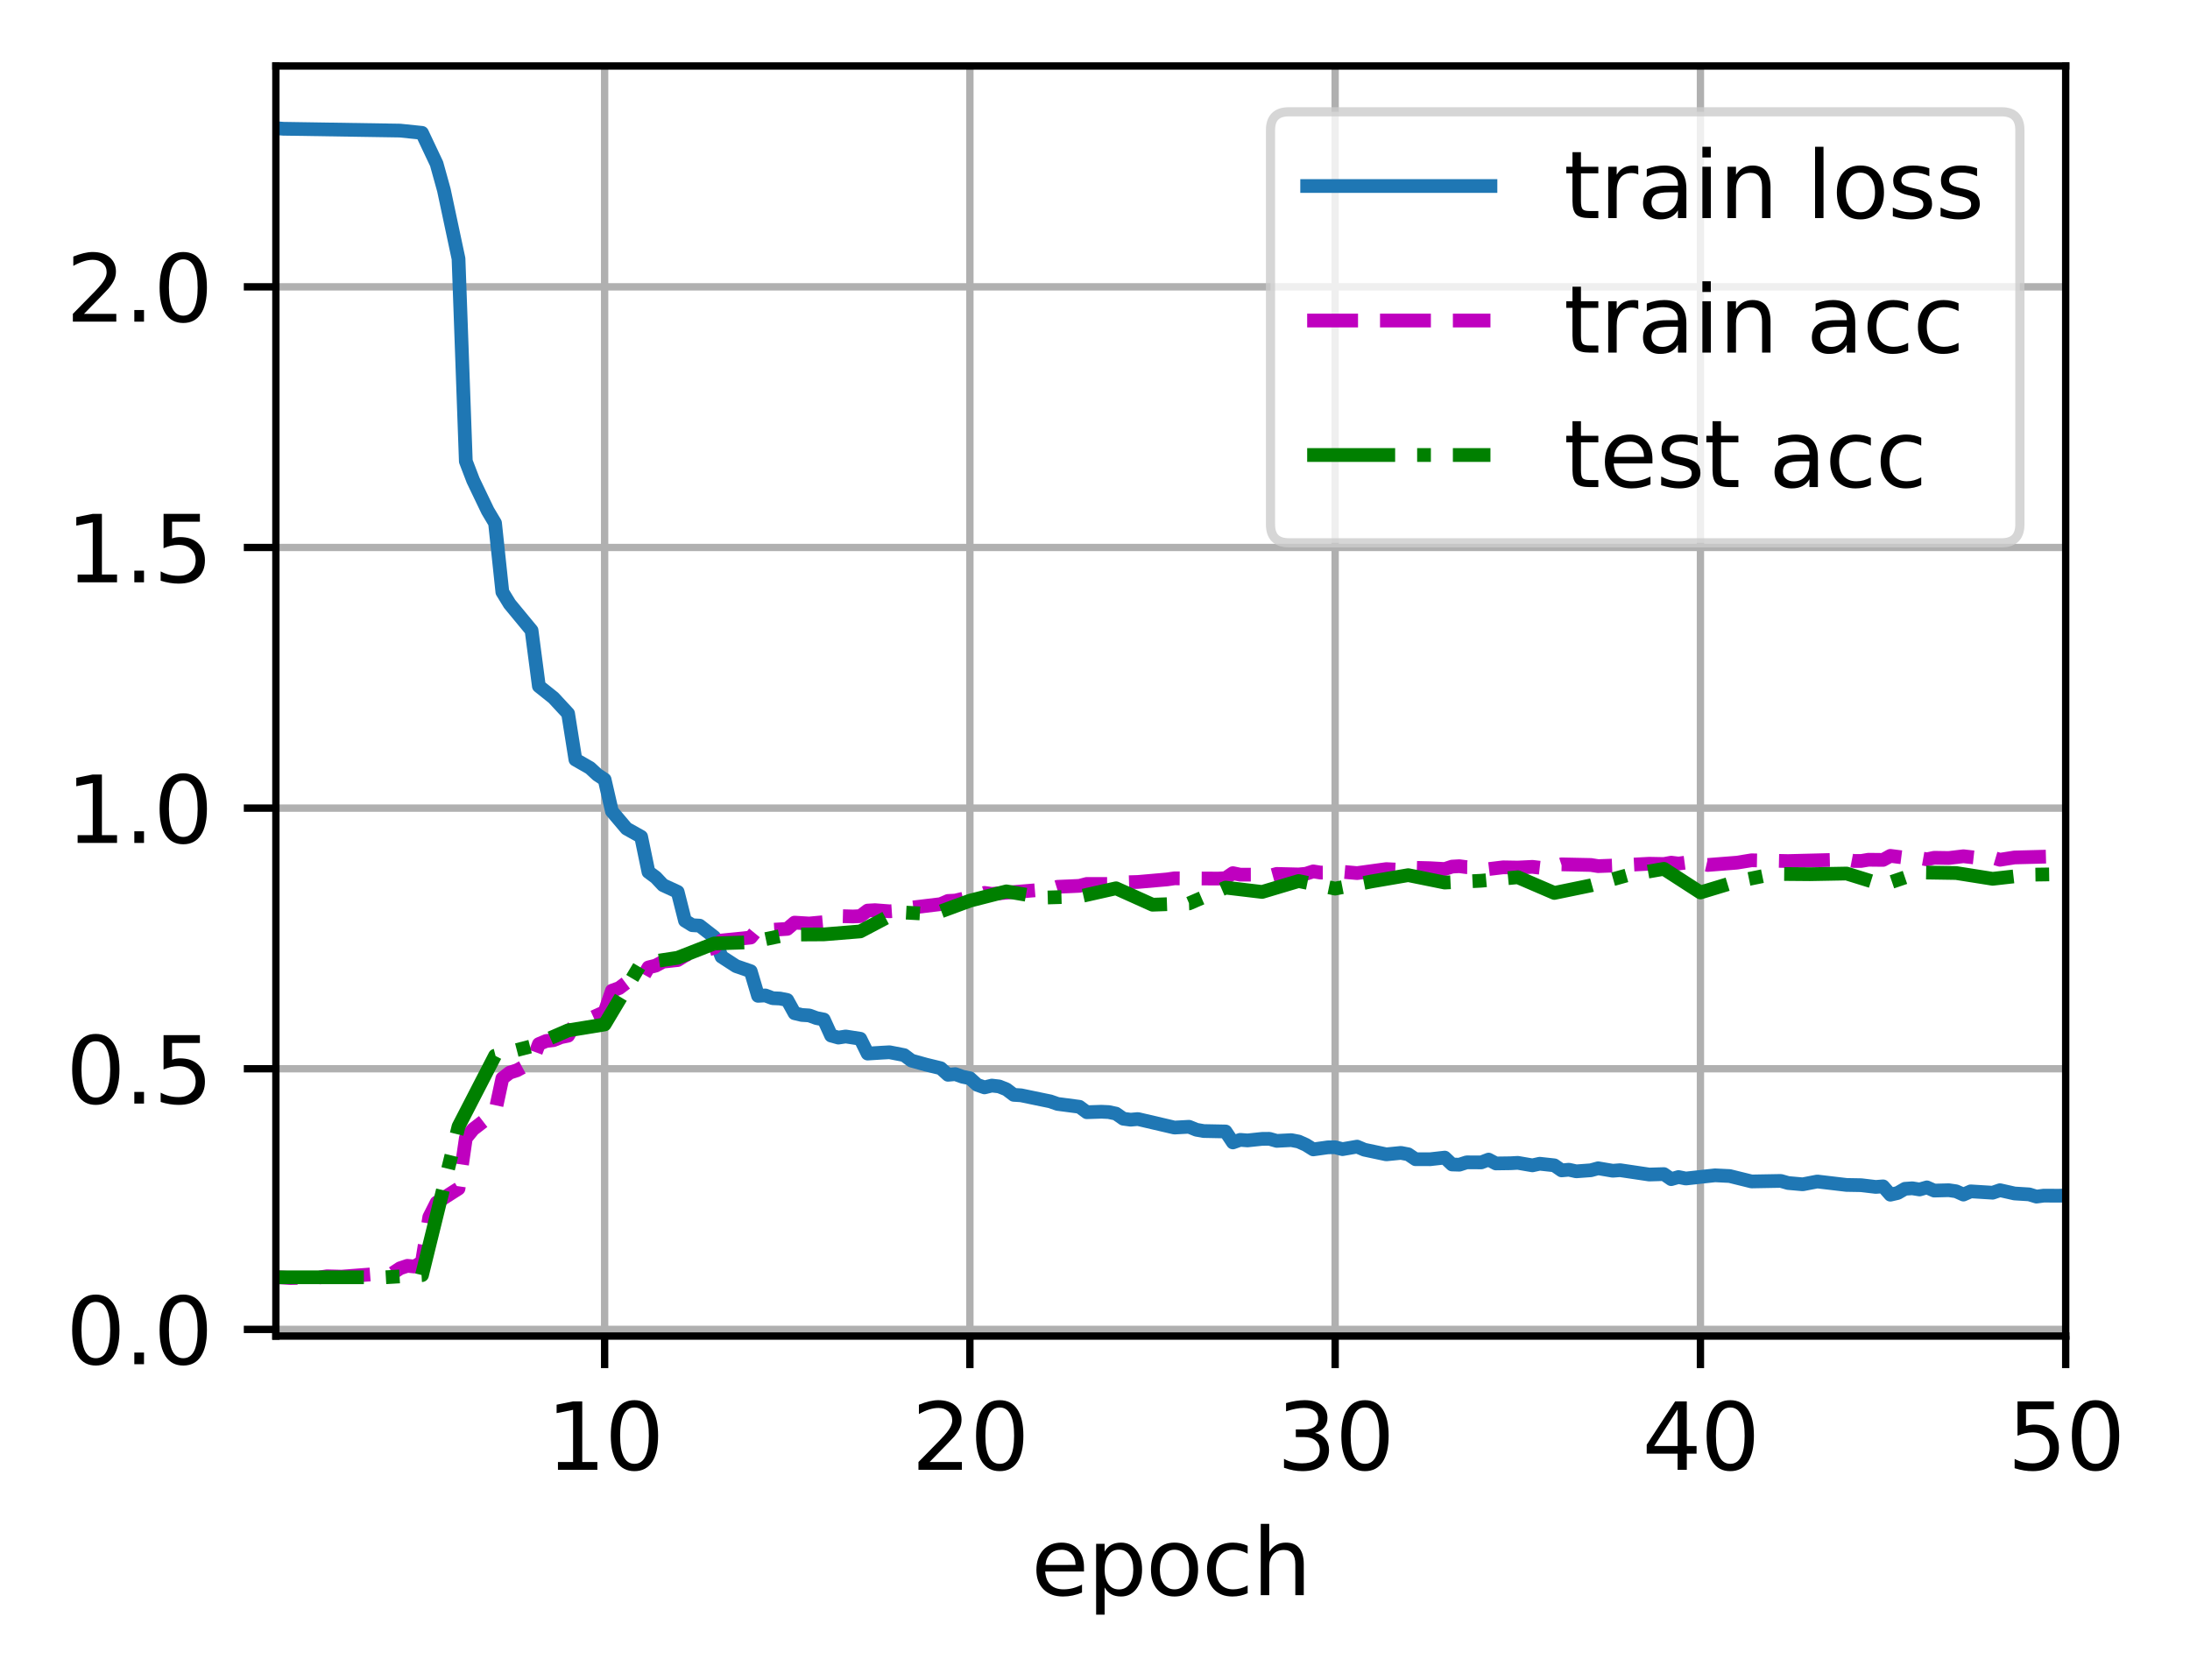 <?xml version="1.0" encoding="utf-8" standalone="no"?>
<!DOCTYPE svg PUBLIC "-//W3C//DTD SVG 1.1//EN"
  "http://www.w3.org/Graphics/SVG/1.1/DTD/svg11.dtd">
<svg xmlns:xlink="http://www.w3.org/1999/xlink" width="238.966pt" height="183.356pt" viewBox="0 0 238.966 183.356" xmlns="http://www.w3.org/2000/svg" version="1.1">
 <defs>
  <style type="text/css">*{stroke-linejoin: round; stroke-linecap: butt}</style>
 </defs>
 <g id="figure_1">
  <g id="patch_1">
   <path d="M 0 183.356 
L 238.966 183.356 
L 238.966 0 
L 0 0 
z
" style="fill: #ffffff"/>
  </g>
  <g id="axes_1">
   <g id="patch_2">
    <path d="M 30.103 145.8 
L 225.403 145.8 
L 225.403 7.2 
L 30.103 7.2 
z
" style="fill: #ffffff"/>
   </g>
   <g id="matplotlib.axis_1">
    <g id="xtick_1">
     <g id="line2d_1">
      <path d="M 65.975 145.8 
L 65.975 7.2 
" clip-path="url(#p7dd939d939)" style="fill: none; stroke: #b0b0b0; stroke-width: 0.8; stroke-linecap: square"/>
     </g>
     <g id="line2d_2">
      <defs>
       <path id="mffab607082" d="M 0 0 
L 0 3.5 
" style="stroke: #000000; stroke-width: 0.8"/>
      </defs>
      <g>
       <use xlink:href="#mffab607082" x="65.975" y="145.8" style="stroke: #000000; stroke-width: 0.8"/>
      </g>
     </g>
     <g id="text_1">
      <!-- 10 -->
      <g transform="translate(59.612 160.398) scale(0.1 -0.1)">
       <defs>
        <path id="DejaVuSans-31" d="M 794 531 
L 1825 531 
L 1825 4091 
L 703 3866 
L 703 4441 
L 1819 4666 
L 2450 4666 
L 2450 531 
L 3481 531 
L 3481 0 
L 794 0 
L 794 531 
z
" transform="scale(0.016)"/>
        <path id="DejaVuSans-30" d="M 2034 4250 
Q 1547 4250 1301 3770 
Q 1056 3291 1056 2328 
Q 1056 1369 1301 889 
Q 1547 409 2034 409 
Q 2525 409 2770 889 
Q 3016 1369 3016 2328 
Q 3016 3291 2770 3770 
Q 2525 4250 2034 4250 
z
M 2034 4750 
Q 2819 4750 3233 4129 
Q 3647 3509 3647 2328 
Q 3647 1150 3233 529 
Q 2819 -91 2034 -91 
Q 1250 -91 836 529 
Q 422 1150 422 2328 
Q 422 3509 836 4129 
Q 1250 4750 2034 4750 
z
" transform="scale(0.016)"/>
       </defs>
       <use xlink:href="#DejaVuSans-31"/>
       <use xlink:href="#DejaVuSans-30" x="63.623"/>
      </g>
     </g>
    </g>
    <g id="xtick_2">
     <g id="line2d_3">
      <path d="M 105.832 145.8 
L 105.832 7.2 
" clip-path="url(#p7dd939d939)" style="fill: none; stroke: #b0b0b0; stroke-width: 0.8; stroke-linecap: square"/>
     </g>
     <g id="line2d_4">
      <g>
       <use xlink:href="#mffab607082" x="105.832" y="145.8" style="stroke: #000000; stroke-width: 0.8"/>
      </g>
     </g>
     <g id="text_2">
      <!-- 20 -->
      <g transform="translate(99.469 160.398) scale(0.1 -0.1)">
       <defs>
        <path id="DejaVuSans-32" d="M 1228 531 
L 3431 531 
L 3431 0 
L 469 0 
L 469 531 
Q 828 903 1448 1529 
Q 2069 2156 2228 2338 
Q 2531 2678 2651 2914 
Q 2772 3150 2772 3378 
Q 2772 3750 2511 3984 
Q 2250 4219 1831 4219 
Q 1534 4219 1204 4116 
Q 875 4013 500 3803 
L 500 4441 
Q 881 4594 1212 4672 
Q 1544 4750 1819 4750 
Q 2544 4750 2975 4387 
Q 3406 4025 3406 3419 
Q 3406 3131 3298 2873 
Q 3191 2616 2906 2266 
Q 2828 2175 2409 1742 
Q 1991 1309 1228 531 
z
" transform="scale(0.016)"/>
       </defs>
       <use xlink:href="#DejaVuSans-32"/>
       <use xlink:href="#DejaVuSans-30" x="63.623"/>
      </g>
     </g>
    </g>
    <g id="xtick_3">
     <g id="line2d_5">
      <path d="M 145.689 145.8 
L 145.689 7.2 
" clip-path="url(#p7dd939d939)" style="fill: none; stroke: #b0b0b0; stroke-width: 0.8; stroke-linecap: square"/>
     </g>
     <g id="line2d_6">
      <g>
       <use xlink:href="#mffab607082" x="145.689" y="145.8" style="stroke: #000000; stroke-width: 0.8"/>
      </g>
     </g>
     <g id="text_3">
      <!-- 30 -->
      <g transform="translate(139.326 160.398) scale(0.1 -0.1)">
       <defs>
        <path id="DejaVuSans-33" d="M 2597 2516 
Q 3050 2419 3304 2112 
Q 3559 1806 3559 1356 
Q 3559 666 3084 287 
Q 2609 -91 1734 -91 
Q 1441 -91 1130 -33 
Q 819 25 488 141 
L 488 750 
Q 750 597 1062 519 
Q 1375 441 1716 441 
Q 2309 441 2620 675 
Q 2931 909 2931 1356 
Q 2931 1769 2642 2001 
Q 2353 2234 1838 2234 
L 1294 2234 
L 1294 2753 
L 1863 2753 
Q 2328 2753 2575 2939 
Q 2822 3125 2822 3475 
Q 2822 3834 2567 4026 
Q 2313 4219 1838 4219 
Q 1578 4219 1281 4162 
Q 984 4106 628 3988 
L 628 4550 
Q 988 4650 1302 4700 
Q 1616 4750 1894 4750 
Q 2613 4750 3031 4423 
Q 3450 4097 3450 3541 
Q 3450 3153 3228 2886 
Q 3006 2619 2597 2516 
z
" transform="scale(0.016)"/>
       </defs>
       <use xlink:href="#DejaVuSans-33"/>
       <use xlink:href="#DejaVuSans-30" x="63.623"/>
      </g>
     </g>
    </g>
    <g id="xtick_4">
     <g id="line2d_7">
      <path d="M 185.546 145.8 
L 185.546 7.2 
" clip-path="url(#p7dd939d939)" style="fill: none; stroke: #b0b0b0; stroke-width: 0.8; stroke-linecap: square"/>
     </g>
     <g id="line2d_8">
      <g>
       <use xlink:href="#mffab607082" x="185.546" y="145.8" style="stroke: #000000; stroke-width: 0.8"/>
      </g>
     </g>
     <g id="text_4">
      <!-- 40 -->
      <g transform="translate(179.183 160.398) scale(0.1 -0.1)">
       <defs>
        <path id="DejaVuSans-34" d="M 2419 4116 
L 825 1625 
L 2419 1625 
L 2419 4116 
z
M 2253 4666 
L 3047 4666 
L 3047 1625 
L 3713 1625 
L 3713 1100 
L 3047 1100 
L 3047 0 
L 2419 0 
L 2419 1100 
L 313 1100 
L 313 1709 
L 2253 4666 
z
" transform="scale(0.016)"/>
       </defs>
       <use xlink:href="#DejaVuSans-34"/>
       <use xlink:href="#DejaVuSans-30" x="63.623"/>
      </g>
     </g>
    </g>
    <g id="xtick_5">
     <g id="line2d_9">
      <path d="M 225.403 145.8 
L 225.403 7.2 
" clip-path="url(#p7dd939d939)" style="fill: none; stroke: #b0b0b0; stroke-width: 0.8; stroke-linecap: square"/>
     </g>
     <g id="line2d_10">
      <g>
       <use xlink:href="#mffab607082" x="225.403" y="145.8" style="stroke: #000000; stroke-width: 0.8"/>
      </g>
     </g>
     <g id="text_5">
      <!-- 50 -->
      <g transform="translate(219.041 160.398) scale(0.1 -0.1)">
       <defs>
        <path id="DejaVuSans-35" d="M 691 4666 
L 3169 4666 
L 3169 4134 
L 1269 4134 
L 1269 2991 
Q 1406 3038 1543 3061 
Q 1681 3084 1819 3084 
Q 2600 3084 3056 2656 
Q 3513 2228 3513 1497 
Q 3513 744 3044 326 
Q 2575 -91 1722 -91 
Q 1428 -91 1123 -41 
Q 819 9 494 109 
L 494 744 
Q 775 591 1075 516 
Q 1375 441 1709 441 
Q 2250 441 2565 725 
Q 2881 1009 2881 1497 
Q 2881 1984 2565 2268 
Q 2250 2553 1709 2553 
Q 1456 2553 1204 2497 
Q 953 2441 691 2322 
L 691 4666 
z
" transform="scale(0.016)"/>
       </defs>
       <use xlink:href="#DejaVuSans-35"/>
       <use xlink:href="#DejaVuSans-30" x="63.623"/>
      </g>
     </g>
    </g>
    <g id="text_6">
     <!-- epoch -->
     <g transform="translate(112.525 174.077) scale(0.1 -0.1)">
      <defs>
       <path id="DejaVuSans-65" d="M 3597 1894 
L 3597 1613 
L 953 1613 
Q 991 1019 1311 708 
Q 1631 397 2203 397 
Q 2534 397 2845 478 
Q 3156 559 3463 722 
L 3463 178 
Q 3153 47 2828 -22 
Q 2503 -91 2169 -91 
Q 1331 -91 842 396 
Q 353 884 353 1716 
Q 353 2575 817 3079 
Q 1281 3584 2069 3584 
Q 2775 3584 3186 3129 
Q 3597 2675 3597 1894 
z
M 3022 2063 
Q 3016 2534 2758 2815 
Q 2500 3097 2075 3097 
Q 1594 3097 1305 2825 
Q 1016 2553 972 2059 
L 3022 2063 
z
" transform="scale(0.016)"/>
       <path id="DejaVuSans-70" d="M 1159 525 
L 1159 -1331 
L 581 -1331 
L 581 3500 
L 1159 3500 
L 1159 2969 
Q 1341 3281 1617 3432 
Q 1894 3584 2278 3584 
Q 2916 3584 3314 3078 
Q 3713 2572 3713 1747 
Q 3713 922 3314 415 
Q 2916 -91 2278 -91 
Q 1894 -91 1617 61 
Q 1341 213 1159 525 
z
M 3116 1747 
Q 3116 2381 2855 2742 
Q 2594 3103 2138 3103 
Q 1681 3103 1420 2742 
Q 1159 2381 1159 1747 
Q 1159 1113 1420 752 
Q 1681 391 2138 391 
Q 2594 391 2855 752 
Q 3116 1113 3116 1747 
z
" transform="scale(0.016)"/>
       <path id="DejaVuSans-6f" d="M 1959 3097 
Q 1497 3097 1228 2736 
Q 959 2375 959 1747 
Q 959 1119 1226 758 
Q 1494 397 1959 397 
Q 2419 397 2687 759 
Q 2956 1122 2956 1747 
Q 2956 2369 2687 2733 
Q 2419 3097 1959 3097 
z
M 1959 3584 
Q 2709 3584 3137 3096 
Q 3566 2609 3566 1747 
Q 3566 888 3137 398 
Q 2709 -91 1959 -91 
Q 1206 -91 779 398 
Q 353 888 353 1747 
Q 353 2609 779 3096 
Q 1206 3584 1959 3584 
z
" transform="scale(0.016)"/>
       <path id="DejaVuSans-63" d="M 3122 3366 
L 3122 2828 
Q 2878 2963 2633 3030 
Q 2388 3097 2138 3097 
Q 1578 3097 1268 2742 
Q 959 2388 959 1747 
Q 959 1106 1268 751 
Q 1578 397 2138 397 
Q 2388 397 2633 464 
Q 2878 531 3122 666 
L 3122 134 
Q 2881 22 2623 -34 
Q 2366 -91 2075 -91 
Q 1284 -91 818 406 
Q 353 903 353 1747 
Q 353 2603 823 3093 
Q 1294 3584 2113 3584 
Q 2378 3584 2631 3529 
Q 2884 3475 3122 3366 
z
" transform="scale(0.016)"/>
       <path id="DejaVuSans-68" d="M 3513 2113 
L 3513 0 
L 2938 0 
L 2938 2094 
Q 2938 2591 2744 2837 
Q 2550 3084 2163 3084 
Q 1697 3084 1428 2787 
Q 1159 2491 1159 1978 
L 1159 0 
L 581 0 
L 581 4863 
L 1159 4863 
L 1159 2956 
Q 1366 3272 1645 3428 
Q 1925 3584 2291 3584 
Q 2894 3584 3203 3211 
Q 3513 2838 3513 2113 
z
" transform="scale(0.016)"/>
      </defs>
      <use xlink:href="#DejaVuSans-65"/>
      <use xlink:href="#DejaVuSans-70" x="61.523"/>
      <use xlink:href="#DejaVuSans-6f" x="125"/>
      <use xlink:href="#DejaVuSans-63" x="186.182"/>
      <use xlink:href="#DejaVuSans-68" x="241.162"/>
     </g>
    </g>
   </g>
   <g id="matplotlib.axis_2">
    <g id="ytick_1">
     <g id="line2d_11">
      <path d="M 30.103 145.074 
L 225.403 145.074 
" clip-path="url(#p7dd939d939)" style="fill: none; stroke: #b0b0b0; stroke-width: 0.8; stroke-linecap: square"/>
     </g>
     <g id="line2d_12">
      <defs>
       <path id="m9bd3ef4796" d="M 0 0 
L -3.5 0 
" style="stroke: #000000; stroke-width: 0.8"/>
      </defs>
      <g>
       <use xlink:href="#m9bd3ef4796" x="30.103" y="145.074" style="stroke: #000000; stroke-width: 0.8"/>
      </g>
     </g>
     <g id="text_7">
      <!-- 0.0 -->
      <g transform="translate(7.2 148.873) scale(0.1 -0.1)">
       <defs>
        <path id="DejaVuSans-2e" d="M 684 794 
L 1344 794 
L 1344 0 
L 684 0 
L 684 794 
z
" transform="scale(0.016)"/>
       </defs>
       <use xlink:href="#DejaVuSans-30"/>
       <use xlink:href="#DejaVuSans-2e" x="63.623"/>
       <use xlink:href="#DejaVuSans-30" x="95.41"/>
      </g>
     </g>
    </g>
    <g id="ytick_2">
     <g id="line2d_13">
      <path d="M 30.103 116.631 
L 225.403 116.631 
" clip-path="url(#p7dd939d939)" style="fill: none; stroke: #b0b0b0; stroke-width: 0.8; stroke-linecap: square"/>
     </g>
     <g id="line2d_14">
      <g>
       <use xlink:href="#m9bd3ef4796" x="30.103" y="116.631" style="stroke: #000000; stroke-width: 0.8"/>
      </g>
     </g>
     <g id="text_8">
      <!-- 0.5 -->
      <g transform="translate(7.2 120.43) scale(0.1 -0.1)">
       <use xlink:href="#DejaVuSans-30"/>
       <use xlink:href="#DejaVuSans-2e" x="63.623"/>
       <use xlink:href="#DejaVuSans-35" x="95.41"/>
      </g>
     </g>
    </g>
    <g id="ytick_3">
     <g id="line2d_15">
      <path d="M 30.103 88.188 
L 225.403 88.188 
" clip-path="url(#p7dd939d939)" style="fill: none; stroke: #b0b0b0; stroke-width: 0.8; stroke-linecap: square"/>
     </g>
     <g id="line2d_16">
      <g>
       <use xlink:href="#m9bd3ef4796" x="30.103" y="88.188" style="stroke: #000000; stroke-width: 0.8"/>
      </g>
     </g>
     <g id="text_9">
      <!-- 1.0 -->
      <g transform="translate(7.2 91.988) scale(0.1 -0.1)">
       <use xlink:href="#DejaVuSans-31"/>
       <use xlink:href="#DejaVuSans-2e" x="63.623"/>
       <use xlink:href="#DejaVuSans-30" x="95.41"/>
      </g>
     </g>
    </g>
    <g id="ytick_4">
     <g id="line2d_17">
      <path d="M 30.103 59.745 
L 225.403 59.745 
" clip-path="url(#p7dd939d939)" style="fill: none; stroke: #b0b0b0; stroke-width: 0.8; stroke-linecap: square"/>
     </g>
     <g id="line2d_18">
      <g>
       <use xlink:href="#m9bd3ef4796" x="30.103" y="59.745" style="stroke: #000000; stroke-width: 0.8"/>
      </g>
     </g>
     <g id="text_10">
      <!-- 1.5 -->
      <g transform="translate(7.2 63.545) scale(0.1 -0.1)">
       <use xlink:href="#DejaVuSans-31"/>
       <use xlink:href="#DejaVuSans-2e" x="63.623"/>
       <use xlink:href="#DejaVuSans-35" x="95.41"/>
      </g>
     </g>
    </g>
    <g id="ytick_5">
     <g id="line2d_19">
      <path d="M 30.103 31.302 
L 225.403 31.302 
" clip-path="url(#p7dd939d939)" style="fill: none; stroke: #b0b0b0; stroke-width: 0.8; stroke-linecap: square"/>
     </g>
     <g id="line2d_20">
      <g>
       <use xlink:href="#m9bd3ef4796" x="30.103" y="31.302" style="stroke: #000000; stroke-width: 0.8"/>
      </g>
     </g>
     <g id="text_11">
      <!-- 2.0 -->
      <g transform="translate(7.2 35.102) scale(0.1 -0.1)">
       <use xlink:href="#DejaVuSans-32"/>
       <use xlink:href="#DejaVuSans-2e" x="63.623"/>
       <use xlink:href="#DejaVuSans-30" x="95.41"/>
      </g>
     </g>
    </g>
   </g>
   <g id="line2d_21">
    <path d="M 26.915 13.5 
L 27.712 13.779 
L 30.9 14.051 
L 43.655 14.251 
L 46.046 14.498 
L 47.64 17.87 
L 48.437 20.742 
L 50.032 28.23 
L 50.829 50.336 
L 51.626 52.418 
L 53.22 55.742 
L 54.017 57.079 
L 54.815 64.601 
L 55.612 65.905 
L 58.003 68.799 
L 58.8 74.874 
L 60.395 76.149 
L 61.989 77.869 
L 62.786 82.888 
L 64.38 83.804 
L 65.177 84.542 
L 65.975 85.072 
L 66.772 88.536 
L 68.366 90.42 
L 69.96 91.314 
L 70.757 95.157 
L 71.555 95.747 
L 72.352 96.593 
L 73.946 97.329 
L 74.743 100.474 
L 75.54 100.965 
L 76.337 101.012 
L 77.932 102.256 
L 78.729 104.4 
L 80.323 105.434 
L 81.917 105.985 
L 82.715 108.673 
L 83.512 108.63 
L 84.309 108.931 
L 85.106 108.967 
L 85.903 109.128 
L 86.7 110.571 
L 87.497 110.761 
L 88.295 110.811 
L 89.092 111.101 
L 89.889 111.257 
L 90.686 113.008 
L 91.483 113.23 
L 92.28 113.109 
L 93.875 113.357 
L 94.672 114.974 
L 96.266 114.874 
L 97.063 114.83 
L 98.657 115.142 
L 99.455 115.74 
L 101.049 116.183 
L 102.643 116.57 
L 103.44 117.289 
L 104.237 117.218 
L 105.035 117.504 
L 105.832 117.665 
L 106.629 118.388 
L 107.426 118.664 
L 108.223 118.467 
L 109.02 118.558 
L 109.817 118.875 
L 110.615 119.479 
L 111.412 119.529 
L 113.803 120.026 
L 114.6 120.189 
L 115.397 120.468 
L 117.789 120.782 
L 118.586 121.373 
L 120.18 121.321 
L 120.977 121.358 
L 121.775 121.527 
L 122.572 122.083 
L 123.369 122.19 
L 124.166 122.119 
L 128.152 123.048 
L 129.746 122.962 
L 130.543 123.286 
L 131.34 123.427 
L 133.732 123.475 
L 134.529 124.671 
L 135.326 124.389 
L 136.123 124.451 
L 137.717 124.283 
L 138.515 124.275 
L 139.312 124.501 
L 140.906 124.42 
L 141.703 124.575 
L 142.5 124.932 
L 143.297 125.431 
L 144.892 125.207 
L 145.689 125.196 
L 146.486 125.405 
L 148.08 125.129 
L 148.877 125.464 
L 151.269 125.971 
L 152.863 125.813 
L 153.66 125.965 
L 154.457 126.503 
L 156.052 126.504 
L 157.646 126.325 
L 158.443 127.077 
L 159.24 127.102 
L 160.037 126.843 
L 161.632 126.85 
L 162.429 126.543 
L 163.226 126.964 
L 164.82 126.942 
L 165.617 126.898 
L 167.212 127.172 
L 168.009 126.996 
L 169.603 127.17 
L 170.4 127.722 
L 171.197 127.648 
L 171.995 127.826 
L 173.589 127.709 
L 174.386 127.491 
L 175.98 127.761 
L 176.777 127.7 
L 179.966 128.174 
L 181.56 128.126 
L 182.357 128.678 
L 183.155 128.448 
L 183.952 128.609 
L 187.14 128.26 
L 188.735 128.338 
L 191.126 128.928 
L 194.315 128.871 
L 195.112 129.1 
L 196.706 129.241 
L 198.3 128.934 
L 201.489 129.309 
L 203.083 129.337 
L 204.677 129.526 
L 205.475 129.465 
L 206.272 130.374 
L 207.069 130.19 
L 207.866 129.729 
L 208.663 129.675 
L 209.46 129.804 
L 210.257 129.576 
L 211.055 129.926 
L 212.649 129.885 
L 213.446 130.002 
L 214.243 130.361 
L 215.04 130.01 
L 217.432 130.159 
L 218.229 129.884 
L 219.823 130.242 
L 221.417 130.34 
L 222.215 130.584 
L 223.012 130.477 
L 224.606 130.486 
L 225.403 130.466 
L 225.403 130.466 
" clip-path="url(#p7dd939d939)" style="fill: none; stroke: #1f77b4; stroke-width: 1.5; stroke-linecap: square"/>
   </g>
   <g id="line2d_22">
    <path d="M 26.915 139.164 
L 31.697 139.469 
L 34.886 139.401 
L 35.683 139.278 
L 37.277 139.319 
L 41.263 139.013 
L 42.06 138.741 
L 42.857 138.933 
L 43.655 138.405 
L 44.452 138.137 
L 45.249 138.215 
L 46.046 137.708 
L 46.843 132.81 
L 47.64 131.236 
L 50.032 129.706 
L 50.829 124.21 
L 51.626 123.234 
L 54.017 121.391 
L 54.815 117.676 
L 55.612 117.057 
L 56.409 116.8 
L 57.206 116.364 
L 58.003 116.06 
L 58.8 113.936 
L 59.597 113.601 
L 60.395 113.509 
L 61.192 113.189 
L 61.989 113.023 
L 62.786 111.667 
L 64.38 111.16 
L 65.975 110.436 
L 66.772 108.112 
L 67.569 107.826 
L 68.366 107.221 
L 69.96 106.967 
L 70.757 105.573 
L 71.555 105.374 
L 72.352 104.942 
L 73.946 104.769 
L 74.743 104.282 
L 75.54 103.927 
L 76.337 103.901 
L 77.932 103.424 
L 78.729 102.637 
L 81.917 102.313 
L 82.715 101.337 
L 83.512 101.516 
L 85.903 101.366 
L 86.7 100.684 
L 88.295 100.782 
L 89.889 100.633 
L 90.686 100.046 
L 91.483 99.968 
L 93.077 100.013 
L 93.875 99.976 
L 94.672 99.37 
L 95.469 99.325 
L 97.063 99.448 
L 98.657 99.341 
L 99.455 99.048 
L 102.643 98.665 
L 103.44 98.32 
L 104.237 98.278 
L 106.629 97.715 
L 107.426 97.441 
L 108.223 97.55 
L 114.6 97.02 
L 115.397 96.774 
L 116.992 96.707 
L 117.789 96.669 
L 118.586 96.462 
L 120.977 96.466 
L 122.572 96.292 
L 124.166 96.246 
L 127.355 95.968 
L 128.152 95.851 
L 132.935 95.878 
L 133.732 95.829 
L 134.529 95.285 
L 135.326 95.45 
L 137.717 95.445 
L 138.515 95.587 
L 139.312 95.368 
L 141.703 95.427 
L 142.5 95.351 
L 143.297 95.093 
L 144.095 95.223 
L 145.689 95.214 
L 146.486 95.138 
L 148.08 95.279 
L 151.269 94.843 
L 153.66 94.964 
L 154.457 94.703 
L 156.052 94.744 
L 157.646 94.834 
L 158.443 94.571 
L 159.24 94.526 
L 160.037 94.632 
L 161.632 94.65 
L 162.429 94.84 
L 164.023 94.648 
L 165.617 94.675 
L 167.212 94.597 
L 168.009 94.691 
L 169.603 94.586 
L 170.4 94.325 
L 173.589 94.392 
L 174.386 94.519 
L 176.777 94.429 
L 179.966 94.257 
L 181.56 94.289 
L 182.357 94.141 
L 183.155 94.238 
L 183.952 94.131 
L 185.546 94.206 
L 186.343 94.391 
L 189.532 94.141 
L 191.126 93.881 
L 195.112 93.966 
L 201.489 93.803 
L 202.286 93.956 
L 203.083 93.956 
L 203.88 93.822 
L 205.475 93.839 
L 206.272 93.398 
L 208.663 93.701 
L 209.46 93.638 
L 210.257 93.777 
L 211.055 93.606 
L 212.649 93.631 
L 214.243 93.441 
L 215.837 93.619 
L 217.432 93.589 
L 218.229 93.824 
L 219.823 93.572 
L 225.403 93.428 
L 225.403 93.428 
" clip-path="url(#p7dd939d939)" style="fill: none; stroke-dasharray: 5.55,2.4; stroke-dashoffset: 0; stroke: #bf00bf; stroke-width: 1.5"/>
   </g>
   <g id="line2d_23">
    <path d="M 30.103 139.386 
L 34.089 139.386 
L 38.075 139.386 
L 42.06 139.386 
L 46.046 139.152 
L 50.032 122.929 
L 54.017 115.203 
L 58.003 114.174 
L 61.989 112.444 
L 65.975 111.796 
L 69.96 105.129 
L 73.946 104.52 
L 77.932 102.962 
L 81.917 102.825 
L 85.903 101.989 
L 89.889 101.966 
L 93.875 101.642 
L 97.86 99.537 
L 101.846 99.759 
L 105.832 98.291 
L 109.817 97.273 
L 113.803 97.956 
L 117.789 97.836 
L 121.775 96.937 
L 125.76 98.729 
L 129.746 98.587 
L 133.732 96.863 
L 137.717 97.336 
L 141.703 96.147 
L 145.689 96.971 
L 149.675 96.186 
L 153.66 95.504 
L 157.646 96.312 
L 161.632 96.113 
L 165.617 95.731 
L 169.603 97.444 
L 173.589 96.624 
L 177.575 95.51 
L 181.56 94.816 
L 185.546 97.392 
L 189.532 96.186 
L 193.517 95.367 
L 197.503 95.401 
L 201.489 95.327 
L 205.475 96.562 
L 209.46 95.208 
L 213.446 95.271 
L 217.432 95.902 
L 221.417 95.453 
L 225.403 95.396 
" clip-path="url(#p7dd939d939)" style="fill: none; stroke-dasharray: 9.6,2.4,1.5,2.4; stroke-dashoffset: 0; stroke: #008000; stroke-width: 1.5"/>
   </g>
   <g id="patch_3">
    <path d="M 30.103 145.8 
L 30.103 7.2 
" style="fill: none; stroke: #000000; stroke-width: 0.8; stroke-linejoin: miter; stroke-linecap: square"/>
   </g>
   <g id="patch_4">
    <path d="M 225.403 145.8 
L 225.403 7.2 
" style="fill: none; stroke: #000000; stroke-width: 0.8; stroke-linejoin: miter; stroke-linecap: square"/>
   </g>
   <g id="patch_5">
    <path d="M 30.103 145.8 
L 225.403 145.8 
" style="fill: none; stroke: #000000; stroke-width: 0.8; stroke-linejoin: miter; stroke-linecap: square"/>
   </g>
   <g id="patch_6">
    <path d="M 30.103 7.2 
L 225.403 7.2 
" style="fill: none; stroke: #000000; stroke-width: 0.8; stroke-linejoin: miter; stroke-linecap: square"/>
   </g>
   <g id="legend_1">
    <g id="patch_7">
     <path d="M 140.634 59.234 
L 218.403 59.234 
Q 220.403 59.234 220.403 57.234 
L 220.403 14.2 
Q 220.403 12.2 218.403 12.2 
L 140.634 12.2 
Q 138.634 12.2 138.634 14.2 
L 138.634 57.234 
Q 138.634 59.234 140.634 59.234 
z
" style="fill: #ffffff; opacity: 0.8; stroke: #cccccc; stroke-linejoin: miter"/>
    </g>
    <g id="line2d_24">
     <path d="M 142.634 20.298 
L 152.634 20.298 
L 162.634 20.298 
" style="fill: none; stroke: #1f77b4; stroke-width: 1.5; stroke-linecap: square"/>
    </g>
    <g id="text_12">
     <!-- train loss -->
     <g transform="translate(170.634 23.798) scale(0.1 -0.1)">
      <defs>
       <path id="DejaVuSans-74" d="M 1172 4494 
L 1172 3500 
L 2356 3500 
L 2356 3053 
L 1172 3053 
L 1172 1153 
Q 1172 725 1289 603 
Q 1406 481 1766 481 
L 2356 481 
L 2356 0 
L 1766 0 
Q 1100 0 847 248 
Q 594 497 594 1153 
L 594 3053 
L 172 3053 
L 172 3500 
L 594 3500 
L 594 4494 
L 1172 4494 
z
" transform="scale(0.016)"/>
       <path id="DejaVuSans-72" d="M 2631 2963 
Q 2534 3019 2420 3045 
Q 2306 3072 2169 3072 
Q 1681 3072 1420 2755 
Q 1159 2438 1159 1844 
L 1159 0 
L 581 0 
L 581 3500 
L 1159 3500 
L 1159 2956 
Q 1341 3275 1631 3429 
Q 1922 3584 2338 3584 
Q 2397 3584 2469 3576 
Q 2541 3569 2628 3553 
L 2631 2963 
z
" transform="scale(0.016)"/>
       <path id="DejaVuSans-61" d="M 2194 1759 
Q 1497 1759 1228 1600 
Q 959 1441 959 1056 
Q 959 750 1161 570 
Q 1363 391 1709 391 
Q 2188 391 2477 730 
Q 2766 1069 2766 1631 
L 2766 1759 
L 2194 1759 
z
M 3341 1997 
L 3341 0 
L 2766 0 
L 2766 531 
Q 2569 213 2275 61 
Q 1981 -91 1556 -91 
Q 1019 -91 701 211 
Q 384 513 384 1019 
Q 384 1609 779 1909 
Q 1175 2209 1959 2209 
L 2766 2209 
L 2766 2266 
Q 2766 2663 2505 2880 
Q 2244 3097 1772 3097 
Q 1472 3097 1187 3025 
Q 903 2953 641 2809 
L 641 3341 
Q 956 3463 1253 3523 
Q 1550 3584 1831 3584 
Q 2591 3584 2966 3190 
Q 3341 2797 3341 1997 
z
" transform="scale(0.016)"/>
       <path id="DejaVuSans-69" d="M 603 3500 
L 1178 3500 
L 1178 0 
L 603 0 
L 603 3500 
z
M 603 4863 
L 1178 4863 
L 1178 4134 
L 603 4134 
L 603 4863 
z
" transform="scale(0.016)"/>
       <path id="DejaVuSans-6e" d="M 3513 2113 
L 3513 0 
L 2938 0 
L 2938 2094 
Q 2938 2591 2744 2837 
Q 2550 3084 2163 3084 
Q 1697 3084 1428 2787 
Q 1159 2491 1159 1978 
L 1159 0 
L 581 0 
L 581 3500 
L 1159 3500 
L 1159 2956 
Q 1366 3272 1645 3428 
Q 1925 3584 2291 3584 
Q 2894 3584 3203 3211 
Q 3513 2838 3513 2113 
z
" transform="scale(0.016)"/>
       <path id="DejaVuSans-20" transform="scale(0.016)"/>
       <path id="DejaVuSans-6c" d="M 603 4863 
L 1178 4863 
L 1178 0 
L 603 0 
L 603 4863 
z
" transform="scale(0.016)"/>
       <path id="DejaVuSans-73" d="M 2834 3397 
L 2834 2853 
Q 2591 2978 2328 3040 
Q 2066 3103 1784 3103 
Q 1356 3103 1142 2972 
Q 928 2841 928 2578 
Q 928 2378 1081 2264 
Q 1234 2150 1697 2047 
L 1894 2003 
Q 2506 1872 2764 1633 
Q 3022 1394 3022 966 
Q 3022 478 2636 193 
Q 2250 -91 1575 -91 
Q 1294 -91 989 -36 
Q 684 19 347 128 
L 347 722 
Q 666 556 975 473 
Q 1284 391 1588 391 
Q 1994 391 2212 530 
Q 2431 669 2431 922 
Q 2431 1156 2273 1281 
Q 2116 1406 1581 1522 
L 1381 1569 
Q 847 1681 609 1914 
Q 372 2147 372 2553 
Q 372 3047 722 3315 
Q 1072 3584 1716 3584 
Q 2034 3584 2315 3537 
Q 2597 3491 2834 3397 
z
" transform="scale(0.016)"/>
      </defs>
      <use xlink:href="#DejaVuSans-74"/>
      <use xlink:href="#DejaVuSans-72" x="39.209"/>
      <use xlink:href="#DejaVuSans-61" x="80.322"/>
      <use xlink:href="#DejaVuSans-69" x="141.602"/>
      <use xlink:href="#DejaVuSans-6e" x="169.385"/>
      <use xlink:href="#DejaVuSans-20" x="232.764"/>
      <use xlink:href="#DejaVuSans-6c" x="264.551"/>
      <use xlink:href="#DejaVuSans-6f" x="292.334"/>
      <use xlink:href="#DejaVuSans-73" x="353.516"/>
      <use xlink:href="#DejaVuSans-73" x="405.615"/>
     </g>
    </g>
    <g id="line2d_25">
     <path d="M 142.634 34.977 
L 152.634 34.977 
L 162.634 34.977 
" style="fill: none; stroke-dasharray: 5.55,2.4; stroke-dashoffset: 0; stroke: #bf00bf; stroke-width: 1.5"/>
    </g>
    <g id="text_13">
     <!-- train acc -->
     <g transform="translate(170.634 38.477) scale(0.1 -0.1)">
      <use xlink:href="#DejaVuSans-74"/>
      <use xlink:href="#DejaVuSans-72" x="39.209"/>
      <use xlink:href="#DejaVuSans-61" x="80.322"/>
      <use xlink:href="#DejaVuSans-69" x="141.602"/>
      <use xlink:href="#DejaVuSans-6e" x="169.385"/>
      <use xlink:href="#DejaVuSans-20" x="232.764"/>
      <use xlink:href="#DejaVuSans-61" x="264.551"/>
      <use xlink:href="#DejaVuSans-63" x="325.83"/>
      <use xlink:href="#DejaVuSans-63" x="380.811"/>
     </g>
    </g>
    <g id="line2d_26">
     <path d="M 142.634 49.655 
L 152.634 49.655 
L 162.634 49.655 
" style="fill: none; stroke-dasharray: 9.6,2.4,1.5,2.4; stroke-dashoffset: 0; stroke: #008000; stroke-width: 1.5"/>
    </g>
    <g id="text_14">
     <!-- test acc -->
     <g transform="translate(170.634 53.155) scale(0.1 -0.1)">
      <use xlink:href="#DejaVuSans-74"/>
      <use xlink:href="#DejaVuSans-65" x="39.209"/>
      <use xlink:href="#DejaVuSans-73" x="100.732"/>
      <use xlink:href="#DejaVuSans-74" x="152.832"/>
      <use xlink:href="#DejaVuSans-20" x="192.041"/>
      <use xlink:href="#DejaVuSans-61" x="223.828"/>
      <use xlink:href="#DejaVuSans-63" x="285.107"/>
      <use xlink:href="#DejaVuSans-63" x="340.088"/>
     </g>
    </g>
   </g>
  </g>
 </g>
 <defs>
  <clipPath id="p7dd939d939">
   <rect x="30.103" y="7.2" width="195.3" height="138.6"/>
  </clipPath>
 </defs>
</svg>
